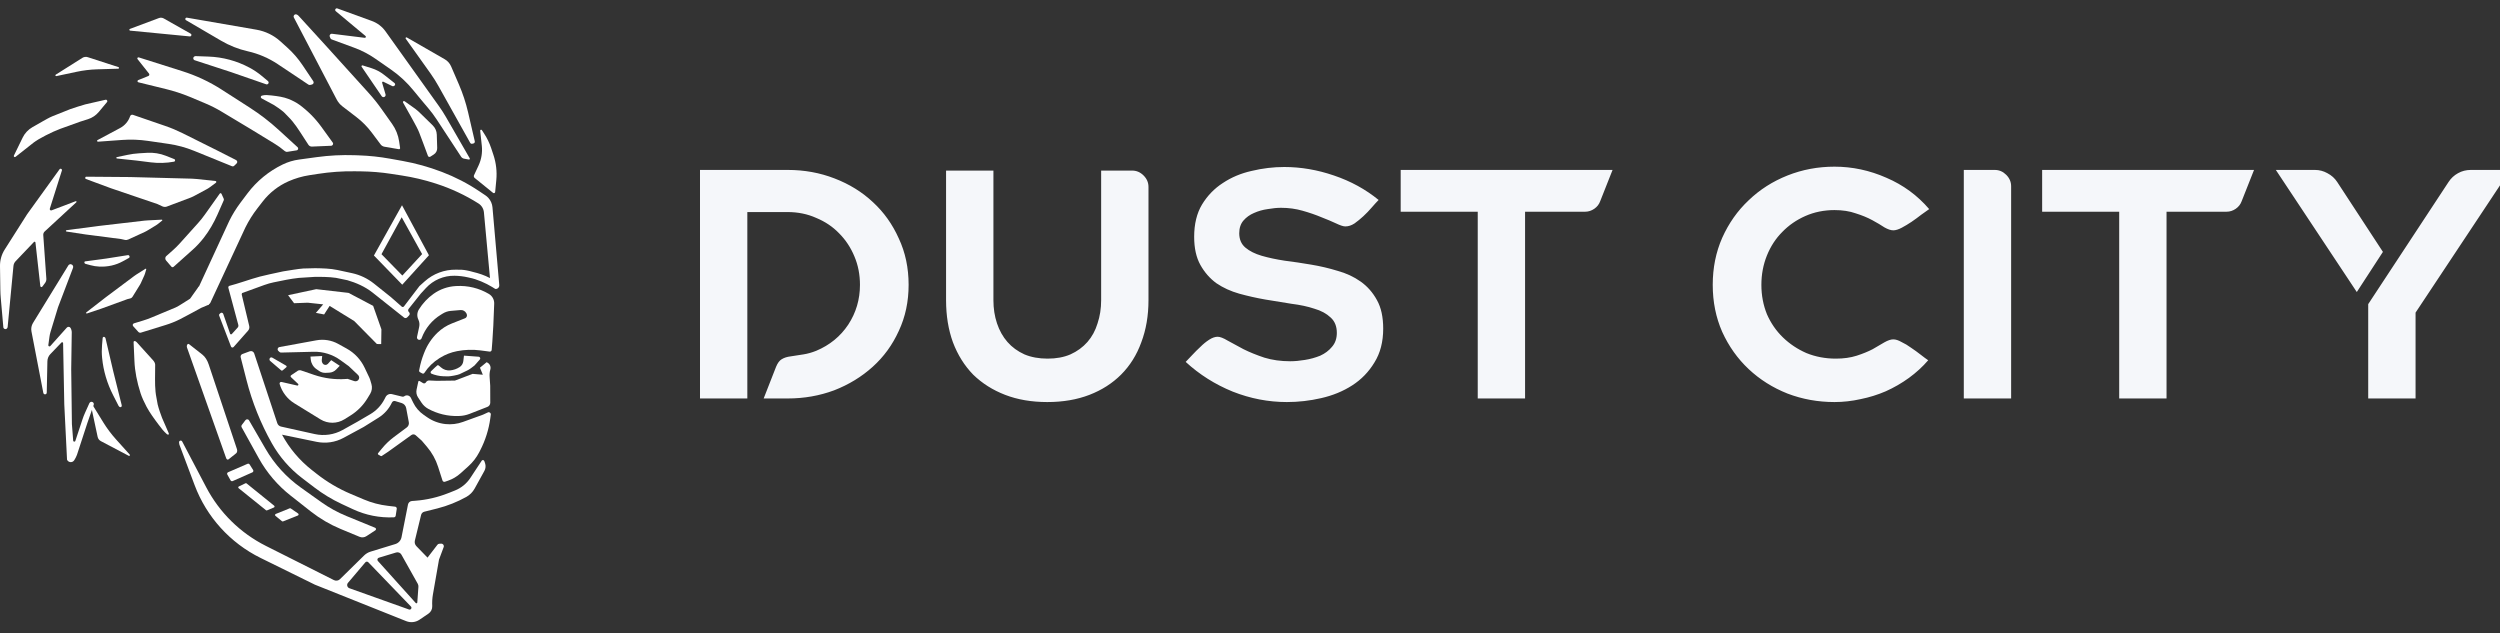 <svg width="150" height="38" viewBox="0 0 150 38" fill="none" xmlns="http://www.w3.org/2000/svg">
<rect x="0" y="0" width="150" height="38" fill="#333333" stroke="none"/>
<g clip-path="url(#clip0_402_2)">
<path d="M28.902 27.643L28.221 28.676C27.997 29.016 27.674 29.279 27.295 29.43L26.901 29.586C26.267 29.839 25.598 29.994 24.917 30.045L24.716 30.06C24.6 30.069 24.503 30.155 24.48 30.269L24.091 32.234C24.052 32.428 23.91 32.585 23.721 32.643L22.235 33.098C22.088 33.143 21.955 33.222 21.845 33.33L20.398 34.751C20.302 34.845 20.157 34.867 20.037 34.807L15.951 32.753C14.422 31.984 13.172 30.757 12.376 29.241L10.931 26.489C10.879 26.39 10.729 26.439 10.744 26.549L10.76 26.663C10.761 26.67 10.763 26.677 10.766 26.684L11.678 29.11C12.395 31.016 13.811 32.578 15.638 33.478L18.897 35.082L24.373 37.269C24.636 37.373 24.934 37.342 25.169 37.183L25.707 36.819C25.857 36.718 25.943 36.546 25.934 36.365C25.922 36.127 25.936 35.89 25.977 35.656L26.34 33.577L26.621 32.824C26.659 32.723 26.582 32.616 26.474 32.62L26.361 32.624C26.316 32.626 26.274 32.647 26.247 32.683L25.652 33.458L24.983 32.769C24.897 32.68 24.863 32.554 24.892 32.434L25.266 30.896C25.29 30.8 25.364 30.725 25.461 30.702C25.639 30.659 25.943 30.583 26.246 30.505C26.853 30.35 27.436 30.117 27.983 29.813C28.189 29.698 28.359 29.527 28.474 29.321L29.062 28.256C29.141 28.114 29.156 27.945 29.103 27.791L29.059 27.665C29.035 27.593 28.94 27.581 28.898 27.644L28.902 27.643ZM20.878 34.971L21.92 33.741C21.966 33.687 22.048 33.684 22.098 33.735L24.656 36.391C24.736 36.474 24.65 36.609 24.54 36.57L20.965 35.294C20.831 35.246 20.786 35.079 20.878 34.971ZM25.105 35.207L25.038 36.149C25.035 36.196 24.977 36.216 24.945 36.181L22.674 33.659C22.614 33.594 22.644 33.489 22.728 33.464L23.77 33.149C23.891 33.113 24.022 33.165 24.084 33.276L25.065 35.026C25.096 35.081 25.109 35.145 25.105 35.207Z" fill="white"/>
<path d="M16.987 31.283L17.873 30.93C17.924 30.91 17.931 30.841 17.887 30.81L17.445 30.506C17.426 30.493 17.402 30.491 17.381 30.499L16.545 30.837C16.497 30.857 16.487 30.921 16.528 30.953L16.919 31.273C16.938 31.289 16.965 31.292 16.987 31.283Z" fill="white"/>
<path d="M16.023 30.622L16.435 30.449C16.479 30.43 16.487 30.372 16.45 30.342L14.794 29.004C14.775 28.989 14.749 28.986 14.727 28.997L14.331 29.187C14.289 29.207 14.282 29.264 14.319 29.293L15.96 30.614C15.977 30.629 16.002 30.632 16.023 30.622Z" fill="white"/>
<path d="M13.962 28.864L15.144 28.342C15.199 28.317 15.219 28.25 15.187 28.199L14.977 27.866C14.951 27.825 14.899 27.809 14.854 27.828L13.685 28.335C13.632 28.358 13.61 28.423 13.639 28.473L13.835 28.822C13.86 28.866 13.915 28.885 13.962 28.864Z" fill="white"/>
<path d="M13.713 27.561L14.172 27.195C14.228 27.151 14.248 27.04 14.218 26.95L12.522 21.865C12.438 21.611 12.306 21.406 12.145 21.279L11.345 20.65C11.26 20.583 11.175 20.729 11.223 20.862L13.568 27.486C13.598 27.57 13.661 27.602 13.713 27.561Z" fill="white"/>
<path d="M14.725 25.212L14.51 25.496C14.479 25.538 14.475 25.594 14.5 25.639L15.527 27.494C16.007 28.36 16.655 29.122 17.434 29.733L18.657 30.695C19.199 31.12 19.796 31.47 20.432 31.735L21.574 32.209C21.708 32.265 21.861 32.251 21.983 32.171L22.521 31.82C22.58 31.781 22.572 31.693 22.507 31.666L20.795 30.965C20.253 30.744 19.74 30.46 19.264 30.12L18.043 29.249C17.182 28.635 16.463 27.844 15.932 26.929L14.944 25.224C14.897 25.142 14.781 25.136 14.725 25.212Z" fill="white"/>
<path d="M23.806 30.527L23.742 30.943C23.734 30.996 23.689 31.037 23.635 31.039C22.788 31.079 21.945 30.913 21.178 30.554L20.499 30.238C19.919 29.967 19.368 29.633 18.859 29.244L18.121 28.681C17.383 28.117 16.768 27.41 16.313 26.601C15.641 25.407 15.129 24.131 14.79 22.803L14.441 21.437C14.42 21.356 14.464 21.271 14.543 21.242L14.987 21.077C15.096 21.037 15.216 21.095 15.252 21.205L16.637 25.39C16.671 25.493 16.757 25.572 16.864 25.595L18.883 26.044C19.453 26.17 20.048 26.083 20.557 25.799L21.442 25.305L22.219 24.85C22.579 24.639 22.871 24.331 23.064 23.961L23.136 23.821C23.208 23.683 23.365 23.611 23.516 23.648L24.141 23.8C24.181 23.81 24.223 23.801 24.256 23.776C24.387 23.676 24.578 23.721 24.651 23.869L24.795 24.163C24.937 24.453 25.151 24.702 25.416 24.886L25.63 25.035C25.953 25.259 26.327 25.399 26.718 25.443C27.077 25.482 27.44 25.439 27.779 25.315C28.283 25.132 28.977 24.881 28.977 24.881L29.274 24.744C29.362 24.704 29.461 24.776 29.448 24.873L29.419 25.091C29.328 25.768 29.121 26.425 28.806 27.032L28.75 27.141C28.587 27.453 28.371 27.733 28.109 27.969L27.631 28.4C27.414 28.595 27.16 28.745 26.884 28.84L26.697 28.905C26.636 28.926 26.57 28.893 26.55 28.832L26.284 28.004C26.144 27.565 25.917 27.159 25.618 26.808L25.308 26.443L24.941 26.114C24.869 26.05 24.763 26.044 24.685 26.101L23.291 27.103L22.908 27.357C22.889 27.37 22.865 27.371 22.845 27.36L22.705 27.281C22.672 27.262 22.663 27.219 22.687 27.189L22.923 26.902C23.13 26.649 23.368 26.422 23.63 26.226L24.407 25.646C24.505 25.573 24.552 25.452 24.529 25.333L24.371 24.487C24.344 24.342 24.238 24.224 24.097 24.182L23.711 24.065C23.633 24.041 23.55 24.079 23.516 24.152C23.341 24.526 23.063 24.841 22.713 25.06L21.825 25.615L20.609 26.273C20.116 26.54 19.545 26.623 18.996 26.51L16.921 26.081C17.364 26.899 17.969 27.617 18.7 28.193L18.994 28.424C19.62 28.917 20.31 29.325 21.044 29.635L21.841 29.972C22.298 30.166 22.782 30.293 23.276 30.35L23.706 30.4C23.77 30.407 23.815 30.467 23.805 30.531L23.806 30.527Z" fill="white"/>
<path d="M16.778 23.039C16.92 23.523 17.236 23.938 17.667 24.202L19.228 25.163C19.669 25.434 20.226 25.432 20.665 25.158L21.031 24.929C21.45 24.668 21.801 24.311 22.055 23.888L22.212 23.628C22.317 23.454 22.344 23.244 22.287 23.049L22.208 22.781C22.197 22.745 22.184 22.709 22.168 22.675L21.877 22.062C21.647 21.576 21.27 21.174 20.799 20.914L20.291 20.633C19.893 20.413 19.43 20.337 18.982 20.419L16.771 20.823C16.661 20.843 16.62 20.98 16.703 21.056L16.77 21.118C16.796 21.142 16.83 21.155 16.865 21.154L18.812 21.106C19.388 21.092 19.954 21.268 20.421 21.605L20.93 21.974L21.483 22.499C21.549 22.562 21.57 22.66 21.534 22.744C21.489 22.85 21.371 22.904 21.261 22.867L20.858 22.732L20.746 22.74C20.103 22.785 19.458 22.701 18.847 22.493L18.062 22.225C17.992 22.202 17.915 22.212 17.853 22.254L17.467 22.516C17.429 22.543 17.424 22.598 17.459 22.63L17.886 23.033C17.93 23.074 17.891 23.147 17.833 23.133L16.892 22.918C16.821 22.901 16.757 22.968 16.778 23.039Z" fill="white"/>
<path d="M17.176 22.038L16.953 22.226C16.931 22.245 16.898 22.245 16.876 22.226L16.208 21.655C16.183 21.634 16.169 21.603 16.17 21.571L16.17 21.548C16.172 21.466 16.262 21.415 16.333 21.456L17.168 21.94C17.204 21.961 17.208 22.012 17.176 22.038Z" fill="white"/>
<path d="M18.628 21.395L19.33 21.361L19.307 21.602C19.299 21.686 19.327 21.77 19.384 21.832C19.462 21.917 19.596 21.916 19.674 21.83L19.872 21.609L20.385 21.947L20.168 22.173C20.059 22.285 19.911 22.353 19.754 22.36L19.537 22.371C19.401 22.377 19.267 22.34 19.156 22.263L18.986 22.146C18.796 22.015 18.673 21.809 18.647 21.58L18.628 21.395Z" fill="white"/>
<path d="M25.099 22.895L24.995 23.375C24.96 23.538 24.992 23.709 25.085 23.848L25.294 24.164C25.394 24.314 25.529 24.439 25.688 24.526C26.244 24.831 26.872 24.981 27.506 24.96L27.562 24.958C27.77 24.951 27.975 24.909 28.169 24.834L29.247 24.412C29.349 24.372 29.416 24.273 29.416 24.163L29.413 23.149L29.376 22.606C29.366 22.458 29.38 22.308 29.421 22.166C29.465 22.004 29.391 21.832 29.242 21.755L29.198 21.732L28.797 22.062L28.97 22.484L28.359 22.432L27.297 22.835L26.204 22.849L25.756 22.829C25.673 22.825 25.596 22.869 25.555 22.941C25.521 23.002 25.443 23.023 25.383 22.987L25.176 22.862C25.146 22.843 25.107 22.86 25.099 22.895Z" fill="white"/>
<path d="M25.195 22.33L25.336 22.407C25.379 22.431 25.434 22.417 25.461 22.375C25.694 22.016 26.004 21.713 26.369 21.489C26.386 21.479 26.403 21.469 26.42 21.459C26.725 21.271 27.061 21.14 27.412 21.072L27.43 21.068C27.887 20.979 28.355 20.964 28.816 21.023C29.035 21.051 29.251 21.08 29.378 21.096C29.44 21.105 29.496 21.059 29.501 20.996L29.541 20.486L29.599 19.538L29.652 18.223C29.662 17.984 29.54 17.759 29.334 17.637L29.329 17.634C28.741 17.287 28.065 17.123 27.385 17.162L27.345 17.164C26.868 17.191 26.408 17.351 26.017 17.627C25.663 17.878 25.363 18.197 25.134 18.566C25.02 18.75 25.007 18.98 25.102 19.176C25.166 19.31 25.184 19.462 25.152 19.608L25.021 20.218C25.005 20.293 25.05 20.367 25.124 20.387C25.195 20.406 25.269 20.367 25.295 20.298L25.299 20.285C25.518 19.696 25.929 19.198 26.467 18.873C26.501 18.852 26.535 18.832 26.565 18.813C26.712 18.722 26.878 18.667 27.05 18.653L27.632 18.603C27.774 18.591 27.91 18.665 27.977 18.791L27.998 18.832C28.05 18.931 28.005 19.055 27.901 19.096L27.112 19.407C26.788 19.535 26.491 19.726 26.241 19.969C25.901 20.299 25.634 20.699 25.461 21.142L25.429 21.223C25.312 21.522 25.223 21.831 25.164 22.146L25.148 22.227C25.141 22.268 25.16 22.31 25.197 22.33H25.195Z" fill="white"/>
<path d="M28.406 18.484L28.657 18.963L29.242 18.864L28.924 18.492L28.406 18.484Z" fill="white"/>
<path d="M24.12 12.315L22.435 15.331L24.134 17.083L25.736 15.316L24.12 12.315ZM22.889 15.251L24.101 13.034L25.327 15.246L24.14 16.533L22.889 15.251Z" fill="white"/>
<path d="M17.285 17.712L17.645 18.193L18.465 18.162L19.391 18.262L18.952 18.773L19.447 18.867L19.778 18.354L21.253 19.262L22.613 20.641L22.872 20.645L22.885 19.761L22.389 18.351L20.912 17.573L18.974 17.35L17.285 17.712Z" fill="white"/>
<path d="M13.18 18.831L13.228 18.788C13.283 18.74 13.37 18.763 13.394 18.832L13.807 20.022C13.822 20.065 13.878 20.077 13.908 20.043L14.26 19.655C14.299 19.613 14.313 19.553 14.299 19.496L13.701 17.268C13.689 17.223 13.711 17.175 13.753 17.154L14.169 17.035C14.905 16.815 15.303 16.642 16.145 16.465L16.99 16.282C17.356 16.226 17.893 16.13 18.2 16.11L18.91 16.092C19.348 16.098 19.818 16.109 20.248 16.2C20.525 16.259 20.849 16.328 21.127 16.39C21.606 16.495 22.054 16.709 22.437 17.014L23.454 17.826L24.104 18.397C24.144 18.433 24.206 18.427 24.238 18.384L25.169 17.162L25.484 16.88C25.999 16.42 26.668 16.17 27.358 16.18L27.713 16.186C27.796 16.187 27.931 16.213 27.999 16.224C28.147 16.245 28.216 16.277 28.368 16.313C28.743 16.402 29.058 16.507 29.399 16.684L29.035 12.74C29.015 12.522 28.894 12.326 28.709 12.209C27.921 11.711 27.072 11.313 26.184 11.026L26.123 11.006C25.468 10.795 24.797 10.636 24.116 10.531L23.475 10.432C22.872 10.339 22.263 10.289 21.653 10.281L21.285 10.277C20.544 10.267 19.802 10.32 19.07 10.434L18.559 10.513C18.131 10.579 17.713 10.702 17.316 10.876C16.704 11.145 16.17 11.563 15.761 12.091L15.442 12.503C15.166 12.858 14.927 13.24 14.726 13.643L12.623 18.165C12.57 18.27 12.439 18.308 12.339 18.245L11.801 17.905C11.714 17.851 11.683 17.74 11.728 17.648L13.758 13.25C13.946 12.869 14.17 12.506 14.425 12.166L14.844 11.609C15.402 10.867 16.13 10.269 16.966 9.867C17.275 9.718 17.604 9.619 17.943 9.573L19.01 9.427C19.758 9.325 20.513 9.287 21.267 9.312L21.523 9.321C22.148 9.342 22.772 9.408 23.388 9.519L24.157 9.657C24.948 9.799 25.724 10.015 26.474 10.301L26.526 10.32C27.31 10.619 28.058 11.005 28.755 11.473L29.123 11.72C29.188 11.763 29.248 11.815 29.302 11.874C29.443 12.03 29.529 12.227 29.548 12.436L29.956 17.104C29.968 17.239 29.855 17.351 29.72 17.338L29.524 17.216C29.159 16.99 28.601 16.746 28.178 16.665L28.088 16.644C27.82 16.583 27.547 16.549 27.272 16.545C26.621 16.535 25.997 16.804 25.556 17.282L25.249 17.615L24.517 18.535C24.471 18.593 24.479 18.676 24.535 18.723C24.596 18.776 24.6 18.869 24.543 18.927L24.43 19.043C24.38 19.093 24.299 19.099 24.243 19.054L22.356 17.556C21.897 17.191 21.348 16.959 20.844 16.813L20.159 16.671C19.747 16.609 19.232 16.608 18.866 16.614L17.937 16.673C17.4 16.73 16.93 16.837 16.447 16.935L16.442 16.935C16.242 16.976 16.045 17.032 15.852 17.102L14.521 17.587C14.512 17.632 14.498 17.655 14.504 17.678L14.954 19.561C14.977 19.658 14.952 19.761 14.887 19.837L14.016 20.821C13.97 20.874 13.885 20.858 13.86 20.793L13.152 18.943C13.136 18.903 13.148 18.857 13.181 18.828L13.18 18.831Z" fill="white"/>
<path d="M25.892 22.423C25.832 22.399 25.816 22.321 25.863 22.275C26.002 22.138 26.245 21.903 26.276 21.904C26.295 21.904 26.374 21.97 26.459 22.044C26.61 22.178 26.811 22.243 27.012 22.223H27.014C27.216 22.203 27.41 22.135 27.58 22.023C27.702 21.944 27.782 21.814 27.799 21.67L27.838 21.338L28.719 21.403C28.773 21.407 28.814 21.452 28.814 21.506C28.813 21.537 28.799 21.565 28.776 21.584L28.473 21.927C28.363 22.016 28.158 22.176 28.029 22.232L27.567 22.453C27.448 22.505 27.036 22.579 26.906 22.581L26.604 22.576C26.366 22.573 26.073 22.498 25.892 22.423Z" fill="white"/>
<path d="M9.957 15.62L10.28 15.996C10.318 16.041 10.373 16.046 10.415 16.009L11.565 14.98C11.804 14.767 12.028 14.525 12.236 14.256C12.55 13.848 12.823 13.384 13.048 12.876L13.423 12.023C13.437 11.992 13.437 11.953 13.423 11.922L13.293 11.636C13.269 11.582 13.215 11.574 13.183 11.619L12.298 12.866C12.167 13.051 12.027 13.227 11.88 13.389L10.786 14.605C10.655 14.75 10.518 14.886 10.377 15.011L9.969 15.372C9.906 15.427 9.9 15.552 9.958 15.619L9.957 15.62Z" fill="white"/>
<path d="M7.991 19.572L8.303 19.916C8.339 19.957 8.401 19.974 8.455 19.958L9.934 19.501C10.241 19.407 10.535 19.288 10.815 19.146C11.239 18.931 11.647 18.698 12.077 18.469L12.535 18.276C12.555 18.257 12.549 18.103 12.538 18.077L12.437 17.536C12.418 17.492 11.967 17.168 11.924 17.193L11.404 17.923C11.225 18.023 10.737 18.365 10.544 18.445L9.099 19.048C8.927 19.12 8.749 19.184 8.568 19.239L8.044 19.398C7.963 19.423 7.937 19.51 7.992 19.572L7.991 19.572Z" fill="white"/>
<path d="M10.023 12.389L11.454 11.85C11.503 11.831 11.551 11.809 11.597 11.785L12.406 11.351C12.473 11.315 12.537 11.275 12.598 11.229L12.957 10.962C12.999 10.931 12.98 10.865 12.929 10.86L11.788 10.739C11.697 10.729 11.606 10.723 11.515 10.72L7.813 10.623L5.184 10.602C5.103 10.6 5.083 10.713 5.159 10.741L6.659 11.296L9.449 12.245L9.738 12.38C9.827 12.422 9.93 12.426 10.022 12.391L10.023 12.389Z" fill="white"/>
<path d="M7.698 14.37L8.701 13.909C8.735 13.893 8.769 13.876 8.801 13.857L9.357 13.521C9.402 13.493 9.446 13.463 9.486 13.43L9.727 13.237C9.755 13.214 9.736 13.178 9.698 13.18L8.852 13.224C8.784 13.227 8.717 13.233 8.65 13.24L5.929 13.557L4 13.809C3.941 13.817 3.935 13.885 3.993 13.894L5.14 14.068L7.265 14.343L7.488 14.393C7.557 14.409 7.633 14.4 7.698 14.37Z" fill="white"/>
<path d="M7.95 17.809L8.405 17.073C8.421 17.047 8.435 17.021 8.447 16.994L8.661 16.522C8.678 16.483 8.694 16.443 8.705 16.402L8.774 16.16C8.782 16.132 8.752 16.11 8.727 16.127L8.176 16.475C8.132 16.503 8.09 16.533 8.048 16.564L6.362 17.824L5.181 18.74C5.144 18.768 5.173 18.824 5.217 18.809L6.076 18.52L7.645 17.948L7.82 17.905C7.874 17.892 7.921 17.856 7.95 17.809Z" fill="white"/>
<path d="M7.012 9.427L7.635 9.295C7.869 9.245 8.106 9.213 8.345 9.198L8.83 9.169C9.213 9.146 9.597 9.207 9.953 9.347L10.456 9.546C10.531 9.576 10.521 9.686 10.44 9.701C9.98 9.786 9.509 9.799 9.045 9.741L8.196 9.634L7.017 9.51C6.969 9.504 6.965 9.437 7.012 9.427Z" fill="white"/>
<path d="M4.261 15.856C4.36 15.874 4.417 15.977 4.382 16.07L3.481 18.438L3.033 19.91C3.003 20.005 2.982 20.102 2.969 20.2L2.899 20.709C2.89 20.775 2.972 20.813 3.017 20.764L4.01 19.656C4.074 19.584 4.19 19.597 4.236 19.681C4.291 19.78 4.314 19.893 4.304 20.005L4.273 22.148L4.314 25.442L4.391 26.439C4.397 26.511 4.498 26.523 4.521 26.454L4.946 25.17C4.992 25.029 5.046 24.89 5.108 24.755L5.363 24.189C5.398 24.113 5.493 24.084 5.564 24.129C5.619 24.163 5.643 24.231 5.621 24.292L5.249 25.358L4.618 27.291C4.601 27.344 4.578 27.395 4.551 27.443L4.461 27.603C4.362 27.779 4.104 27.767 4.022 27.582L3.857 24.264L3.786 20.588C3.785 20.538 3.724 20.514 3.689 20.55L3.023 21.244C2.911 21.359 2.848 21.512 2.844 21.673L2.805 23.561C2.804 23.593 2.79 23.622 2.765 23.641C2.704 23.687 2.615 23.654 2.6 23.579L1.887 19.882C1.854 19.709 1.887 19.531 1.978 19.381L4.098 15.928C4.133 15.872 4.198 15.842 4.263 15.854L4.261 15.856Z" fill="white"/>
<path d="M2.54 17.198L2.709 16.971C2.761 16.899 2.787 16.812 2.781 16.724L2.596 14.103C2.59 14.022 2.622 13.943 2.682 13.888L4.58 12.136C4.612 12.108 4.58 12.057 4.54 12.072L3.096 12.621C3.032 12.646 2.968 12.586 2.989 12.52L3.714 10.231C3.742 10.143 3.625 10.084 3.571 10.159L1.631 12.849L0.284 14.969C0.093 15.267 -0.005 15.615 0 15.969L0.021 17.406C0.023 17.56 0.031 17.715 0.045 17.868L0.2 19.633C0.208 19.729 0.317 19.78 0.397 19.725C0.432 19.701 0.455 19.662 0.459 19.618L0.808 15.954C0.818 15.85 0.863 15.752 0.935 15.675L2.038 14.518C2.068 14.486 2.122 14.505 2.127 14.549L2.419 17.164C2.425 17.226 2.504 17.247 2.54 17.198Z" fill="white"/>
<path d="M0.931 9.412L2.022 8.552C2.31 8.325 3.138 7.905 3.616 7.73L4.822 7.296L5.28 7.151C5.533 7.071 5.757 6.92 5.927 6.717L6.42 6.125C6.474 6.061 6.414 5.965 6.332 5.985L5.116 6.263C4.994 6.294 4.346 6.497 4.229 6.543L3.139 6.978C2.972 7.044 2.696 7.203 2.539 7.292L1.951 7.627C1.694 7.773 1.486 7.994 1.357 8.261L0.834 9.334C0.804 9.396 0.877 9.454 0.931 9.412Z" fill="white"/>
<path d="M3.346 4.479C3.302 4.506 3.327 4.574 3.378 4.567L4.591 4.309C5.003 4.222 5.422 4.171 5.844 4.159L7.098 4.122C7.151 4.117 7.159 4.044 7.109 4.028L5.267 3.431C5.159 3.396 5.042 3.41 4.946 3.47L3.346 4.479Z" fill="white"/>
<path d="M7.726 27.35C7.772 27.374 7.818 27.319 7.786 27.278L6.957 26.357C6.675 26.043 6.421 25.705 6.2 25.347L5.541 24.278C5.511 24.235 5.443 24.265 5.454 24.317L5.858 26.21C5.881 26.321 5.952 26.415 6.052 26.468L7.726 27.35Z" fill="white"/>
<path d="M8.253 3.548L8.94 4.415C8.979 4.464 8.96 4.536 8.903 4.559L8.292 4.807C8.23 4.832 8.237 4.922 8.302 4.938L9.957 5.344C10.405 5.453 10.911 5.614 11.386 5.81L12.341 6.212C12.666 6.349 12.981 6.509 13.283 6.69L15.02 7.732L16.466 8.616C16.684 8.749 16.892 8.9 17.088 9.066C17.131 9.102 17.189 9.119 17.245 9.109L17.799 9.021C17.889 9.007 17.922 8.895 17.855 8.833L16.74 7.812C16.191 7.308 15.599 6.853 14.972 6.45L13.301 5.377C12.568 4.906 11.776 4.535 10.946 4.273L8.325 3.443C8.262 3.423 8.213 3.497 8.253 3.548Z" fill="white"/>
<path d="M15.693 5.901L16.433 6.3C16.602 6.406 16.854 6.577 17.036 6.738L17.301 7.01C17.655 7.356 17.923 7.792 18.23 8.265L18.508 8.692C18.556 8.76 18.635 8.799 18.718 8.795L19.869 8.746C19.966 8.742 20.02 8.631 19.963 8.552L19.278 7.605C18.91 7.097 18.466 6.651 17.96 6.281C17.787 6.155 17.541 6.026 17.305 5.935C17.002 5.818 16.684 5.772 16.286 5.727C16.094 5.706 15.903 5.682 15.718 5.736L15.712 5.737C15.635 5.76 15.623 5.863 15.693 5.901Z" fill="white"/>
<path d="M10.122 25.988L9.723 25.072C9.64 24.855 9.524 24.526 9.461 24.271L9.39 23.88C9.285 23.366 9.302 22.89 9.306 22.359L9.31 21.879C9.307 21.799 9.262 21.703 9.19 21.624L8.202 20.531C8.118 20.438 8.012 20.441 8.016 20.535L8.066 21.667C8.092 22.273 8.218 22.925 8.436 23.599C8.511 23.829 8.646 24.131 8.793 24.405C8.982 24.757 9.222 25.088 9.53 25.497C9.678 25.694 9.825 25.89 10.009 26.044L10.016 26.049C10.092 26.113 10.159 26.074 10.122 25.988Z" fill="white"/>
<path d="M11.651 3.398C11.566 3.453 11.583 3.583 11.68 3.614L13.864 4.327L15.971 5.058C15.996 5.067 16.023 5.066 16.048 5.057C16.128 5.026 16.145 4.921 16.079 4.866L15.696 4.547C15.468 4.359 15.222 4.193 14.96 4.054L14.959 4.054C14.205 3.651 13.368 3.426 12.513 3.395L11.737 3.367C11.713 3.367 11.688 3.373 11.667 3.386L11.651 3.396V3.398Z" fill="white"/>
<path d="M7.772 15.43C7.793 15.372 7.738 15.298 7.68 15.307L6.379 15.512L5.108 15.683C5.093 15.685 5.08 15.693 5.072 15.706C5.045 15.748 5.074 15.817 5.126 15.83L5.424 15.911C5.601 15.959 5.779 15.988 5.954 15.995C6.46 16.02 6.942 15.912 7.361 15.682L7.742 15.473C7.754 15.466 7.763 15.456 7.768 15.441L7.772 15.43Z" fill="white"/>
<path d="M7.174 24.413C7.248 24.463 7.326 24.402 7.303 24.311L6.795 22.279L6.333 20.302C6.327 20.279 6.315 20.257 6.298 20.24C6.242 20.186 6.165 20.21 6.159 20.284L6.122 20.711C6.101 20.965 6.102 21.225 6.128 21.488L6.129 21.489C6.202 22.248 6.428 23.009 6.789 23.714L7.116 24.355C7.127 24.375 7.142 24.392 7.16 24.405L7.173 24.414L7.174 24.413Z" fill="white"/>
<path d="M7.795 1.735L9.532 1.085C9.629 1.048 9.737 1.057 9.827 1.108L11.44 2.02C11.523 2.067 11.483 2.194 11.388 2.185L7.808 1.838C7.751 1.833 7.742 1.754 7.795 1.735Z" fill="white"/>
<path d="M5.853 8.404C6.171 8.232 6.785 7.905 7.205 7.682C7.489 7.531 7.704 7.278 7.807 6.974C7.83 6.904 7.906 6.866 7.976 6.89L9.917 7.557C10.27 7.678 10.613 7.822 10.947 7.988L13.101 9.062L14.169 9.607C14.244 9.645 14.259 9.746 14.199 9.804L14.051 9.948C14.016 9.982 13.964 9.992 13.919 9.974L11.635 9.046C11.15 8.849 10.643 8.711 10.126 8.635L8.882 8.454C8.367 8.378 7.845 8.359 7.325 8.397L5.88 8.502C5.825 8.506 5.802 8.432 5.851 8.406L5.853 8.404Z" fill="white"/>
<path d="M11.159 1.211C11.688 1.515 12.607 2.055 13.259 2.439C13.761 2.734 14.306 2.951 14.874 3.079C15.512 3.223 16.118 3.484 16.663 3.847L18.508 5.078C18.538 5.098 18.575 5.105 18.611 5.097L18.718 5.071C18.807 5.051 18.848 4.947 18.797 4.872L18.153 3.91C17.893 3.523 17.589 3.17 17.243 2.859L16.826 2.482C16.423 2.118 15.925 1.875 15.389 1.782L11.215 1.06C11.125 1.044 11.081 1.166 11.159 1.211Z" fill="white"/>
<path d="M17.633 1.053L20.2 5.968C20.285 6.131 20.404 6.273 20.549 6.384L21.382 7.023C21.73 7.29 22.04 7.603 22.304 7.954L22.836 8.664C22.891 8.738 22.973 8.787 23.064 8.803L23.931 8.952C23.975 8.96 24.013 8.923 24.006 8.879L23.948 8.484C23.892 8.105 23.747 7.745 23.525 7.433L22.887 6.533C22.651 6.2 22.394 5.88 22.119 5.577L19.54 2.729L17.913 0.947C17.88 0.911 17.839 0.883 17.793 0.867C17.68 0.827 17.578 0.947 17.633 1.053Z" fill="white"/>
<path d="M21.699 4.007L22.901 5.771C22.938 5.826 23.011 5.844 23.069 5.813C23.123 5.784 23.149 5.721 23.132 5.662L22.928 4.966C22.915 4.923 22.961 4.885 23.001 4.904L23.537 5.166C23.564 5.179 23.596 5.18 23.624 5.166L23.652 5.152C23.719 5.12 23.729 5.029 23.671 4.983L23.044 4.488C22.822 4.313 22.57 4.18 22.301 4.094C22.111 4.034 21.897 3.966 21.759 3.924C21.71 3.909 21.669 3.965 21.698 4.007L21.699 4.007Z" fill="white"/>
<path d="M24.274 6.074C24.221 6.037 24.152 6.096 24.183 6.153C24.505 6.737 25.021 7.609 25.145 7.936C25.206 8.099 25.544 8.982 25.675 9.35C25.696 9.411 25.768 9.435 25.823 9.4L26.029 9.267C26.16 9.183 26.237 9.036 26.232 8.881L26.207 8.077C26.201 7.867 26.112 7.668 25.962 7.521L25.115 6.695C25.057 6.639 24.994 6.587 24.928 6.539L24.276 6.074L24.274 6.074Z" fill="white"/>
<path d="M19.787 2.201L19.826 2.296C19.84 2.328 19.866 2.353 19.9 2.365L21.259 2.865C21.704 3.029 22.126 3.248 22.516 3.519L23.463 4.177C23.976 4.534 24.434 4.963 24.826 5.448C25.123 5.816 25.453 6.207 25.68 6.473C25.869 6.695 26.044 6.929 26.204 7.173L27.663 9.399C27.705 9.463 27.77 9.506 27.844 9.52L28.131 9.573C28.174 9.581 28.206 9.536 28.184 9.498L26.747 7.005C26.621 6.787 26.484 6.574 26.337 6.369L23.132 1.883C22.928 1.596 22.641 1.378 22.31 1.258L20.242 0.506C20.195 0.488 20.141 0.511 20.12 0.558C20.102 0.597 20.113 0.644 20.147 0.672L21.931 2.16C21.979 2.199 21.946 2.276 21.884 2.269L19.92 2.026C19.823 2.015 19.749 2.111 19.787 2.201Z" fill="white"/>
<path d="M24.343 2.32L25.825 4.4C26.001 4.647 26.163 4.904 26.311 5.169L28.212 8.571C28.236 8.614 28.286 8.636 28.334 8.625L28.405 8.609C28.464 8.595 28.502 8.535 28.487 8.476L28.085 6.739C27.952 6.166 27.767 5.605 27.534 5.065L27.066 3.982C26.988 3.802 26.855 3.653 26.686 3.556L24.409 2.247C24.362 2.22 24.312 2.276 24.343 2.32Z" fill="white"/>
<path d="M28.811 7.842L28.909 8.747C28.953 9.153 28.885 9.563 28.712 9.933L28.442 10.512C28.415 10.569 28.431 10.638 28.48 10.677L29.584 11.573C29.632 11.612 29.704 11.582 29.71 11.52L29.779 10.796C29.826 10.29 29.767 9.778 29.606 9.296L29.468 8.881C29.366 8.577 29.225 8.287 29.05 8.019L28.912 7.806C28.881 7.758 28.806 7.785 28.812 7.841L28.811 7.842Z" fill="white"/>
<path d="M44.84 12.723V23.908H42V10.196H47.269C48.262 10.196 49.195 10.366 50.07 10.705C50.958 11.045 51.729 11.521 52.382 12.135C53.035 12.736 53.55 13.461 53.929 14.309C54.321 15.145 54.517 16.072 54.517 17.091C54.517 18.096 54.321 19.017 53.929 19.853C53.55 20.689 53.028 21.407 52.362 22.008C51.696 22.608 50.926 23.078 50.051 23.418C49.176 23.744 48.249 23.908 47.269 23.908H45.82L46.564 22.008C46.655 21.786 46.766 21.635 46.897 21.557C47.041 21.466 47.224 21.407 47.446 21.381C47.72 21.342 47.974 21.302 48.209 21.263C48.458 21.224 48.712 21.152 48.973 21.048C49.783 20.708 50.423 20.186 50.893 19.481C51.363 18.762 51.598 17.966 51.598 17.091C51.598 16.477 51.487 15.909 51.265 15.387C51.043 14.851 50.736 14.388 50.344 13.996C49.966 13.604 49.509 13.297 48.973 13.075C48.451 12.84 47.876 12.723 47.25 12.723H44.84ZM62.837 24.123C61.897 24.123 61.054 23.979 60.31 23.692C59.566 23.405 58.926 23 58.39 22.478C57.868 21.942 57.463 21.296 57.176 20.538C56.901 19.781 56.764 18.939 56.764 18.012V10.235H59.605V18.012C59.605 18.508 59.676 18.971 59.82 19.402C59.964 19.833 60.173 20.205 60.447 20.519C60.721 20.832 61.061 21.08 61.466 21.263C61.87 21.433 62.334 21.518 62.856 21.518C63.379 21.518 63.836 21.433 64.228 21.263C64.632 21.08 64.972 20.832 65.246 20.519C65.52 20.205 65.723 19.833 65.853 19.402C65.997 18.971 66.069 18.508 66.069 18.012V10.235H67.93C68.191 10.235 68.419 10.333 68.615 10.529C68.811 10.725 68.909 10.953 68.909 11.214V18.012C68.909 18.939 68.765 19.781 68.478 20.538C68.204 21.296 67.799 21.942 67.264 22.478C66.741 23 66.108 23.405 65.364 23.692C64.619 23.979 63.777 24.123 62.837 24.123ZM77.213 24.123C76.103 24.123 75.02 23.914 73.962 23.496C72.904 23.065 71.964 22.471 71.141 21.714C71.246 21.609 71.376 21.472 71.533 21.302C71.69 21.133 71.853 20.969 72.023 20.813C72.192 20.643 72.369 20.499 72.552 20.382C72.734 20.264 72.904 20.205 73.061 20.205C73.204 20.205 73.407 20.284 73.668 20.441C73.929 20.584 74.243 20.754 74.608 20.95C74.974 21.133 75.392 21.302 75.862 21.459C76.332 21.603 76.848 21.675 77.409 21.675C77.684 21.675 77.977 21.648 78.291 21.596C78.617 21.544 78.924 21.459 79.212 21.342C79.499 21.211 79.734 21.035 79.917 20.813C80.113 20.591 80.21 20.31 80.21 19.97C80.21 19.579 80.086 19.272 79.838 19.05C79.59 18.815 79.264 18.638 78.859 18.521C78.467 18.39 78.01 18.292 77.488 18.227C76.978 18.149 76.456 18.064 75.921 17.972C75.398 17.881 74.876 17.764 74.354 17.62C73.844 17.476 73.387 17.267 72.983 16.993C72.591 16.706 72.271 16.34 72.023 15.896C71.775 15.452 71.65 14.89 71.65 14.211C71.65 13.441 71.807 12.795 72.121 12.272C72.447 11.737 72.865 11.306 73.374 10.979C73.883 10.64 74.458 10.398 75.098 10.255C75.751 10.098 76.404 10.02 77.057 10.02C78.049 10.02 79.042 10.189 80.034 10.529C81.04 10.868 81.934 11.358 82.718 11.998C82.6 12.116 82.463 12.266 82.306 12.448C82.15 12.631 81.98 12.808 81.797 12.977C81.627 13.134 81.451 13.278 81.268 13.408C81.085 13.526 80.903 13.585 80.72 13.585C80.602 13.585 80.419 13.526 80.171 13.408C79.923 13.291 79.629 13.167 79.29 13.036C78.95 12.893 78.572 12.762 78.154 12.644C77.749 12.527 77.318 12.468 76.861 12.468C76.626 12.468 76.358 12.494 76.058 12.546C75.77 12.586 75.496 12.664 75.235 12.781C74.987 12.886 74.778 13.036 74.608 13.232C74.439 13.428 74.354 13.683 74.354 13.996C74.354 14.362 74.478 14.649 74.726 14.858C74.974 15.067 75.3 15.23 75.705 15.348C76.11 15.465 76.567 15.563 77.076 15.641C77.599 15.707 78.128 15.785 78.663 15.877C79.212 15.968 79.74 16.092 80.25 16.249C80.772 16.392 81.236 16.608 81.64 16.895C82.045 17.182 82.372 17.555 82.62 18.012C82.868 18.456 82.992 19.024 82.992 19.716C82.992 20.512 82.816 21.191 82.463 21.753C82.124 22.314 81.68 22.771 81.131 23.124C80.583 23.477 79.962 23.731 79.27 23.888C78.591 24.045 77.906 24.123 77.213 24.123ZM91.504 23.908H88.664V12.703H84.041V10.196H96.754L96.01 12.076C95.944 12.259 95.827 12.409 95.657 12.527C95.487 12.644 95.305 12.703 95.109 12.703H91.504V23.908ZM110.07 24.123C109.078 24.123 108.138 23.953 107.25 23.614C106.362 23.261 105.585 22.771 104.919 22.145C104.253 21.518 103.724 20.773 103.332 19.912C102.953 19.05 102.764 18.11 102.764 17.091C102.764 16.072 102.953 15.132 103.332 14.27C103.724 13.395 104.253 12.644 104.919 12.018C105.585 11.378 106.362 10.882 107.25 10.529C108.138 10.176 109.078 10 110.07 10C111.141 10 112.179 10.222 113.185 10.666C114.191 11.097 115.046 11.724 115.751 12.546C115.633 12.625 115.477 12.736 115.281 12.88C115.098 13.023 114.902 13.167 114.693 13.31C114.497 13.441 114.302 13.559 114.106 13.663C113.91 13.767 113.74 13.82 113.596 13.82C113.453 13.82 113.276 13.761 113.067 13.643C112.872 13.513 112.63 13.369 112.343 13.213C112.055 13.056 111.722 12.919 111.344 12.801C110.978 12.671 110.554 12.605 110.07 12.605C109.444 12.605 108.863 12.723 108.327 12.958C107.792 13.193 107.328 13.513 106.936 13.918C106.545 14.309 106.238 14.78 106.016 15.328C105.794 15.877 105.683 16.464 105.683 17.091C105.683 17.718 105.794 18.305 106.016 18.854C106.251 19.389 106.571 19.853 106.976 20.245C107.38 20.636 107.85 20.95 108.386 21.185C108.934 21.407 109.522 21.518 110.149 21.518C110.619 21.518 111.037 21.459 111.402 21.342C111.768 21.224 112.088 21.093 112.362 20.95C112.637 20.793 112.872 20.656 113.067 20.538C113.276 20.421 113.453 20.362 113.596 20.362C113.74 20.362 113.903 20.414 114.086 20.519C114.282 20.61 114.478 20.728 114.674 20.871C114.87 21.002 115.059 21.139 115.242 21.283C115.425 21.426 115.575 21.537 115.692 21.616C115.353 22.008 114.967 22.36 114.537 22.674C114.106 22.987 113.642 23.255 113.146 23.477C112.663 23.686 112.16 23.842 111.638 23.947C111.115 24.064 110.593 24.123 110.07 24.123ZM120.668 23.908H117.828V10.196H119.689C119.95 10.196 120.178 10.294 120.374 10.49C120.57 10.686 120.668 10.914 120.668 11.175V23.908ZM129.992 23.908H127.152V12.703H122.529V10.196H135.242L134.498 12.076C134.432 12.259 134.315 12.409 134.145 12.527C133.975 12.644 133.792 12.703 133.597 12.703H129.992V23.908ZM144.934 23.908H142.093V18.247L146.912 10.921C147.056 10.699 147.245 10.522 147.48 10.392C147.715 10.261 147.97 10.196 148.244 10.196H150.614L144.934 18.756V23.908ZM141.408 17.522L136.55 10.196H138.901C139.162 10.196 139.41 10.261 139.645 10.392C139.893 10.522 140.089 10.699 140.233 10.921L142.975 15.113L141.408 17.522Z" fill="#F5F7FA"/>
</g>
<defs>
<clipPath id="clip0_402_2">
<rect width="150" height="38" fill="white"/>
</clipPath>
</defs>
</svg>
